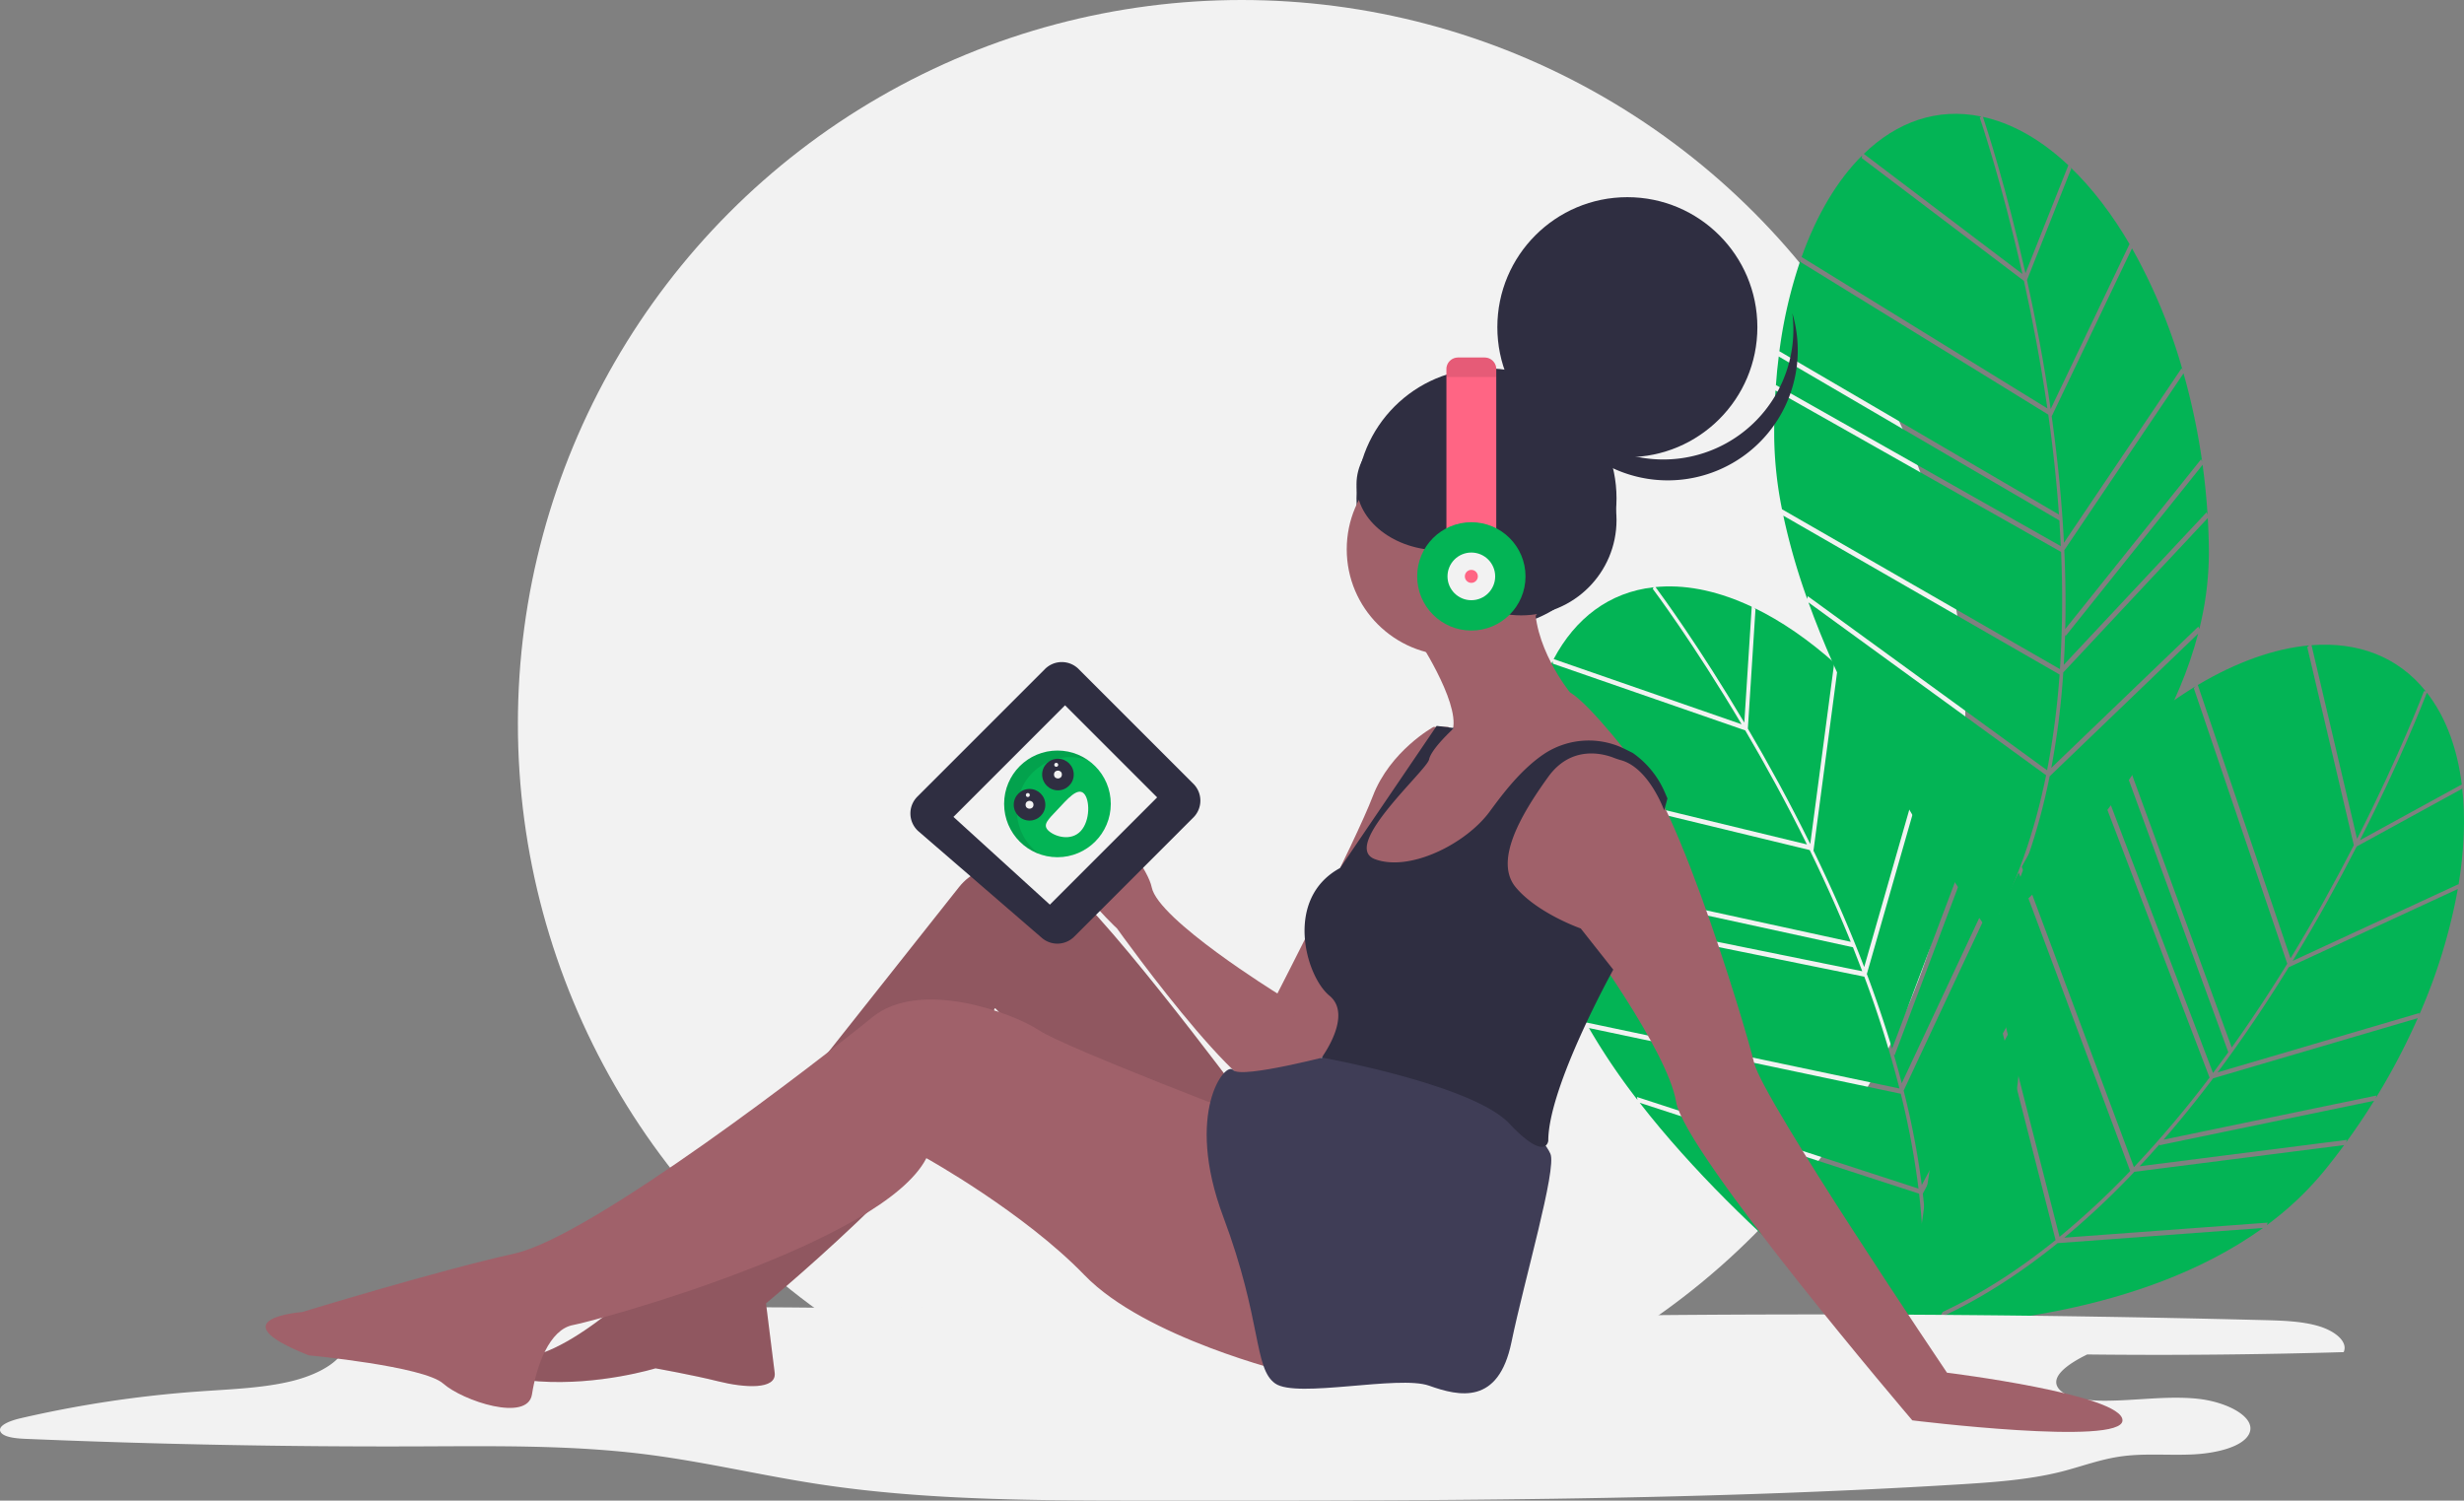 <svg id="ebf3a80a-68e4-4533-be35-e3aec350643c" data-name="Layer 1" xmlns="http://www.w3.org/2000/svg" width="1137.096" height="692.552" viewBox="0 0 1137.096 692.552"><rect x="0" y="0" width="1137.096" height="692.552" fill="#808080" stroke="none"/><title>contemplating</title><circle cx="573" cy="334" r="334" fill="#f2f2f2"/><path d="M987.306,181.52,966.881,232.953c3.952,17.89,7.818,38.066,10.92,59.549l36.366-76.104.596.918c-8.331-14.399-17.805-26.822-28.085-36.643Z" transform="translate(-31.452 -103.724)" fill="#03b455"/><path d="M966.182,229.816l19.786-49.821c-11.601-10.908-24.213-18.503-37.371-21.855-.685-.174-1.366-.327-2.047-.477C948.137,162.384,957.27,190.158,966.182,229.816Z" transform="translate(-31.452 -103.724)" fill="#03b455"/><path d="M1049.753,340.152l.459,1.141q-.731-11.648-2.298-23.047l-63.22,79.011-.23-.513q-.205,6.994-.615,13.798Z" transform="translate(-31.452 -103.724)" fill="#03b455"/><path d="M1038.213,273.69l.532,1.048a258.753,258.753,0,0,0-23.41-56.414l-37.059,77.554q4.224,30.224,5.653,58.33Z" transform="translate(-31.452 -103.724)" fill="#03b455"/><path d="M862.48,223.416a216.052,216.052,0,0,0-9.869,42.413l129.016,75.374c-1.154-16.236-2.901-31.77-4.927-46.125L862.341,224.636Z" transform="translate(-31.452 -103.724)" fill="#03b455"/><path d="M850.907,282.67l.117-1.228,131.463,74.332q-.279-5.982-.672-11.86L852.322,268.262l.126-1.226Q851.463,274.666,850.907,282.67Z" transform="translate(-31.452 -103.724)" fill="#03b455"/><path d="M1047.216,315.683l.494,1.1a309.002,309.002,0,0,0-8.595-40.756l-55.018,81.607q.847,18.747.426,36.402Z" transform="translate(-31.452 -103.724)" fill="#03b455"/><path d="M977.336,461.997c-5.245,26.029-13.289,49.241-24.064,69.369,15.066-12.846,74.88-67.247,92.583-135.206Z" transform="translate(-31.452 -103.724)" fill="#03b455"/><path d="M854.425,341.702a298.925,298.925,0,0,0,11.045,38.461l.205-1.33,110.48,80.358a371.631,371.631,0,0,0,5.753-44.166Z" transform="translate(-31.452 -103.724)" fill="#03b455"/><path d="M964.757,230.161c-9.653-42.904-19.546-71.742-19.689-72.155l.619-.531c-20.213-4.154-38.809,2.443-54.116,17.259Z" transform="translate(-31.452 -103.724)" fill="#03b455"/><path d="M983.616,414.05c-.095,1.406-.184,2.818-.293,4.212A369.22,369.22,0,0,1,978.1,458.098l67.869-65.214.423,1.129a146.38,146.38,0,0,0,4.421-36.679q-.081-7.287-.507-14.512Z" transform="translate(-31.452 -103.724)" fill="#03b455"/><path d="M976.289,292.214c-3.082-21.238-6.91-41.174-10.818-58.855L890.605,176.66l.195-1.181c-11.43,11.351-20.978,27.335-27.939,46.867Z" transform="translate(-31.452 -103.724)" fill="#03b455"/><path d="M975.7,461.505,866.028,381.735c27.181,75.315,80.19,147.67,83.584,152.263C962.174,511.948,970.494,487.22,975.7,461.505Z" transform="translate(-31.452 -103.724)" fill="#03b455"/><path d="M982.024,412.491l.063-.067a501.541,501.541,0,0,0,.517-53.985l-131.786-74.515q-.705,10.848-.589,22.307a179.711,179.711,0,0,0,3.584,32.519Z" transform="translate(-31.452 -103.724)" fill="#03b455"/><path d="M1167.585,467.774l-48.536,26.586c-8.367,16.299-18.257,34.304-29.571,52.83l76.549-35.42-.126,1.087c2.767-16.404,3.394-32.014,1.741-46.135Z" transform="translate(-31.452 -103.724)" fill="#03b455"/><path d="M1120.512,491.498l47.016-25.752c-1.978-15.801-6.847-29.694-14.843-40.668-.416-.571-.844-1.123-1.273-1.673C1149.623,428.053,1138.942,455.27,1120.512,491.498Z" transform="translate(-31.452 -103.724)" fill="#03b455"/><path d="M1114.503,629.781l-.374,1.171q6.866-9.438,12.93-19.217l-99.085,20.531.15-.542q-4.619,5.256-9.274,10.235Z" transform="translate(-31.452 -103.724)" fill="#03b455"/><path d="M1148.006,571.232l-.259,1.147a258.753,258.753,0,0,0,17.952-58.381l-78.008,36.094q-16.024,25.972-32.85,48.531Z" transform="translate(-31.452 -103.724)" fill="#03b455"/><path d="M1044.723,420.426a216.052,216.052,0,0,0-34.653,26.371l51.293,140.341c9.467-13.241,18.029-26.32,25.624-38.667l-43.149-127.193Z" transform="translate(-31.452 -103.724)" fill="#03b455"/><path d="M998.017,458.681l.873-.871,53.841,141.098q3.6-4.785,7.047-9.563L1008.296,448.487l.878-.864Q1003.55,452.871,998.017,458.681Z" transform="translate(-31.452 -103.724)" fill="#03b455"/><path d="M1128.156,609.317l-.321,1.162a309.003,309.003,0,0,0,19.375-36.872l-94.424,27.762q-11.305,14.979-22.89,28.308Z" transform="translate(-31.452 -103.724)" fill="#03b455"/><path d="M981.014,677.436c-20.642,16.702-41.642,29.448-62.778,38.078,19.798-.285,100.563-4.033,157.543-45.084Z" transform="translate(-31.452 -103.724)" fill="#03b455"/><path d="M963.076,506.391a298.924,298.924,0,0,0-16.024,36.666l1.006-.894L981.895,674.52a371.626,371.626,0,0,0,32.6-30.347Z" transform="translate(-31.452 -103.724)" fill="#03b455"/><path d="M1119.194,490.855c19.93-39.201,30.704-67.721,30.857-68.131l.815-.014c-12.918-16.092-31.448-22.871-52.688-21.223Z" transform="translate(-31.452 -103.724)" fill="#03b455"/><path d="M1016.432,644.513c-.97,1.022-1.939,2.053-2.912,3.057a369.223,369.223,0,0,1-29.431,27.35l93.867-6.939-.395,1.139a146.38,146.38,0,0,0,26.8-25.43q4.585-5.664,8.865-11.5Z" transform="translate(-31.452 -103.724)" fill="#03b455"/><path d="M1088.497,546.003c11.172-18.323,20.94-36.119,29.207-52.23l-21.497-91.419.903-.785c-16.043,1.452-33.592,7.673-51.411,18.277Z" transform="translate(-31.452 -103.724)" fill="#03b455"/><path d="M980.068,676.013,946.478,544.625c-27.103,75.343-32.425,164.88-32.74,170.583C937.476,706.237,959.657,692.499,980.068,676.013Z" transform="translate(-31.452 -103.724)" fill="#03b455"/><path d="M1016.2,642.296l.092-.012a501.536,501.536,0,0,0,34.83-41.249L997.148,459.59q-7.462,7.905-14.681,16.805a179.711,179.711,0,0,0-17.981,27.332Z" transform="translate(-31.452 -103.724)" fill="#03b455"/><path d="M841.586,384.755l-3.527,55.228c9.288,15.793,19.201,33.785,28.792,53.258l11.061-83.618.851.688c-12.374-11.118-25.224-20.005-38.036-26.168Z" transform="translate(-31.452 -103.724)" fill="#03b455"/><path d="M836.425,437.215l3.417-53.497c-14.405-6.788-28.747-10.113-42.296-9.234-.705.046-1.4.111-2.094.179C798.421,378.662,815.691,402.254,836.425,437.215Z" transform="translate(-31.452 -103.724)" fill="#03b455"/><path d="M950.008,516.316l.789.943q-4.296-10.852-9.309-21.208l-35.702,94.683-.378-.416q1.967,6.715,3.68,13.312Z" transform="translate(-31.452 -103.724)" fill="#03b455"/><path d="M918.49,456.675l.83.832A258.753,258.753,0,0,0,879.619,411.092l-11.273,85.211q13.359,27.438,23.406,53.726Z" transform="translate(-31.452 -103.724)" fill="#03b455"/><path d="M735.822,463.182a216.052,216.052,0,0,0,3.724,43.386l145.996,31.804c-6.116-15.084-12.579-29.318-18.943-42.343l-130.532-31.644Z" transform="translate(-31.452 -103.724)" fill="#03b455"/><path d="M743.132,523.112l-.268-1.204,148.001,30.057q-2.114-5.603-4.305-11.072l-146.535-31.921-.259-1.205Q741.186,515.328,743.132,523.112Z" transform="translate(-31.452 -103.724)" fill="#03b455"/><path d="M940.032,493.83l.81.893a309.003,309.003,0,0,0-20.772-36.104l-27.099,94.617q6.6,17.567,11.656,34.487Z" transform="translate(-31.452 -103.724)" fill="#03b455"/><path d="M918.799,654.579c3.057,26.376,2.581,50.937-1.444,73.41,10.358-16.874,50.427-87.099,46.258-157.203Z" transform="translate(-31.452 -103.724)" fill="#03b455"/><path d="M764.724,578.165a298.926,298.926,0,0,0,22.392,33.163L786.9,610l129.908,42.274a371.631,371.631,0,0,0-8.181-43.781Z" transform="translate(-31.452 -103.724)" fill="#03b455"/><path d="M835.177,437.983c-22.442-37.819-40.764-62.187-41.028-62.536l.425-.696c-20.507,2.297-36.153,14.319-46.132,33.141Z" transform="translate(-31.452 -103.724)" fill="#03b455"/><path d="M909.952,607.039c.344,1.367.696,2.737,1.023,4.096a369.221,369.221,0,0,1,7.345,39.5L962.709,567.636l.751.944a146.38,146.38,0,0,0-7.133-36.25q-2.329-6.905-4.967-13.644Z" transform="translate(-31.452 -103.724)" fill="#03b455"/><path d="M865.324,493.434c-9.496-19.245-19.298-37.022-28.48-52.629L748.119,410.023l-.18-1.183c-7.362,14.328-11.502,32.48-12.084,53.208Z" transform="translate(-31.452 -103.724)" fill="#03b455"/><path d="M917.091,654.616,788.133,612.652c49.13,63.226,121.907,115.652,126.555,118.971C919.819,706.77,920.089,680.681,917.091,654.616Z" transform="translate(-31.452 -103.724)" fill="#03b455"/><path d="M907.955,606.048l.039-.084a501.537,501.537,0,0,0-16.195-51.501L743.434,524.332q2.683,10.534,6.335,21.396a179.711,179.711,0,0,0,13.46,29.819Z" transform="translate(-31.452 -103.724)" fill="#03b455"/><path d="M773.269,710.909q151.461-1.787,302.912,2.049c8.686.22,17.699.503,25.369,2.803s13.573,7.235,11.475,11.975q-59.121,1.749-118.365,1.081c-8.601,4.213-18.044,10.559-12.758,16.24,3.658,3.932,12.687,5.102,20.583,5.111,14.301.017,28.659-2.331,42.749-.953s28.148,8.788,24.021,16.481c-3.134,5.842-15.025,8.734-25.846,9.25s-21.901-.557-32.478.826c-10.052,1.315-18.76,4.731-28.167,7.115-14.839,3.762-31.289,4.924-47.473,5.913-124.272,7.592-249.574,7.532-374.578,7.463-50.607-.028-101.901-.104-150.77-7.492-27.856-4.211-54.55-10.751-82.758-14.144-33.694-4.053-68.517-3.503-102.973-3.382q-90.735.32-181.316-3.497c-4.494-.189-10.01-.831-11.223-3.27-1.415-2.846,4.329-5.067,9.184-6.202a533.256,533.256,0,0,1,83.659-12.479c14.268-1.003,28.971-1.514,42.093-4.817s24.587-10.229,24.464-18.308c-.038-2.464-1.077-5.101.979-7.278,2.731-2.89,9.451-3.554,15.248-3.869,64.269-3.493,128.889-4.952,193.45-4.366,22.71.206,45.514.663,68.063-.867,18.476-1.253,36.573-3.827,54.782-5.987,24.442-2.9,130.811-17.923,146.327-5.733,11.616,9.125-12.366,11.094,18.788,14.817C715.834,712.633,745.756,711.234,773.269,710.909Z" transform="translate(-31.452 -103.724)" fill="#f2f2f2"/><circle cx="686" cy="230" r="60" fill="#2f2e41"/><circle cx="751" cy="151" r="60" fill="#2f2e41"/><path d="M834.205,304.408a60.003,60.003,0,0,1-92.656-31.505,60.003,60.003,0,1,0,117.044-24.606A59.981,59.981,0,0,1,834.205,304.408Z" transform="translate(-31.452 -103.724)" fill="#2f2e41"/><circle cx="670.5" cy="253.5" r="49" fill="#a0616a"/><path d="M684.952,397.224s20,30,17,43c0,0-13,6-13,8s-12,21-12,21l-14,19-6,25h29l32-25,31-34s21-10,32-2l6,5s-21-28-31-34c0,0-18-22-16-44Z" transform="translate(-31.452 -103.724)" fill="#a0616a"/><path d="M692.952,439.224s-20,11-28,32-44,91-44,91-3,45-1,47,25-20,29-26,20-78,20-78l26-42,5-24Z" transform="translate(-31.452 -103.724)" fill="#a0616a"/><path d="M629.952,565.224l-9-3s-55-34-58-49-47-65-48-38,32,57,32,57,72,101,76,72Z" transform="translate(-31.452 -103.724)" fill="#a0616a"/><path d="M720.952,496.224s1,28,40,38c0,0,40,54,44,78s109,147,109,147,97,12,97,0-81-22-81-22-85-126-89-143-42-143-60-142c0,0-17-8-27-2S720.952,496.224,720.952,496.224Z" transform="translate(-31.452 -103.724)" fill="#a0616a"/><path d="M603.952,609.224s-70-94-85-100-34-10-45,4-141,178-141,178-46,47-69,38c0,0-12,10,16,12s54-6,54-6,17,3,29,6,27,4,26-4l-4-32s103-85,106-121c0,0-2-17,0-15s44,47,63,57,66,24,66,24Z" transform="translate(-31.452 -103.724)" fill="#a0616a"/><path d="M603.952,609.224s-70-94-85-100-34-10-45,4-141,178-141,178-46,47-69,38c0,0-12,10,16,12s54-6,54-6,17,3,29,6,27,4,26-4l-4-32s103-85,106-121c0,0-2-17,0-15s44,47,63,57,66,24,66,24Z" transform="translate(-31.452 -103.724)" opacity="0.1"/><path d="M614.952,622.224s-92-35-104-43-55-24-77-6-129,101-165,109-98,27-98,27-40,3,3,20c0,0,53,5,62,13s39,18,41,5,8-30,19-32,143-38,163-77c0,0,45,25,73,54s94,45,94,45Z" transform="translate(-31.452 -103.724)" fill="#a0616a"/><path d="M647.952,590.224s-43.835,11.652-47.418,7.326-22.582,19.674-4.582,67.674,14,70,24,77,57-4,71,1,32,9,38-20,21-80,18-87-19-23-19-23l-33-17Z" transform="translate(-31.452 -103.724)" fill="#3f3d56"/><path d="M799.452,477.724s-6.962-19.501-19.885-23.157a33.204,33.204,0,0,1-3.226-1.058c-4.855-1.927-19.663-6.135-30.388,8.715-13,18-25,39-15,51s30,19,30,19l15,19s-30,54-30,79c0,0-1,10-18-8s-86.569-30.445-86.569-30.445,14.569-19.555,3.569-28.555-21.071-44.848,4.965-58.924L694.452,438.724l8,1s-10.5,9.5-11.5,14.5-41,40-25,46,42-7,53-22c6.05-8.25,14.52-19.525,25.244-26.671a37.389,37.389,0,0,1,37.399-2.008l3.358,1.679h0a42.838,42.838,0,0,1,14.808,18.22l1.192,2.78Z" transform="translate(-31.452 -103.724)" fill="#2f2e41"/><circle cx="702" cy="240" r="44" fill="#2f2e41"/><ellipse cx="665" cy="223.5" rx="39" ry="30.5" fill="#2f2e41"/><ellipse cx="679.5" cy="271.5" rx="6.5" ry="11.5" fill="#a0616a"/><path d="M721.952,274.084v79.64h-23v-79.64a5.36,5.36,0,0,1,5.36-5.36h12.28A5.36,5.36,0,0,1,721.952,274.084Z" transform="translate(-31.452 -103.724)" fill="#ff6584"/><circle cx="679" cy="266" r="25" fill="#03b455"/><circle cx="679" cy="266" r="11" fill="#f2f2f2"/><circle cx="679" cy="266" r="3" fill="#ff6584"/><path d="M721.952,274.084v3.64h-23v-3.64a5.36,5.36,0,0,1,5.36-5.36h12.28A5.36,5.36,0,0,1,721.952,274.084Z" transform="translate(-31.452 -103.724)" opacity="0.1"/><path d="M454.806,471.37l58.88-58.88a10.983,10.983,0,0,1,15.532,0l52.968,52.968a10.983,10.983,0,0,1,0,15.532L527.172,536.004a10.983,10.983,0,0,1-14.946.545l-56.834-49.101A10.983,10.983,0,0,1,454.806,471.37Z" transform="translate(-31.452 -103.724)" fill="#2f2e41"/><polygon points="440 377 491.5 325.5 534 368 484.5 417.5 440 377" fill="#f2f2f2"/><circle cx="488" cy="371" r="24.611" fill="#03b455"/><path d="M508.498,495.7a24.611,24.611,0,0,1,25.071-41.134,24.61,24.61,0,1,0-22.335,43.356A24.781,24.781,0,0,1,508.498,495.7Z" transform="translate(-31.452 -103.724)" opacity="0.1"/><path d="M531.552,469.833c2.935,2.758,3.09,12.685-1.391,17.454s-11.902,2.575-14.837-.183-.273-5.034,4.209-9.804S528.617,467.076,531.552,469.833Z" transform="translate(-31.452 -103.724)" fill="#f2f2f2"/><circle cx="475.115" cy="371.401" r="7.292" fill="#2f2e41"/><circle cx="488.223" cy="357.451" r="7.292" fill="#2f2e41"/><circle cx="475.115" cy="371.401" r="1.823" fill="#f2f2f2"/><circle cx="474.331" cy="366.912" r="0.912" fill="#f2f2f2"/><circle cx="487.438" cy="352.962" r="0.912" fill="#f2f2f2"/><circle cx="488.223" cy="357.451" r="1.823" fill="#f2f2f2"/></svg>